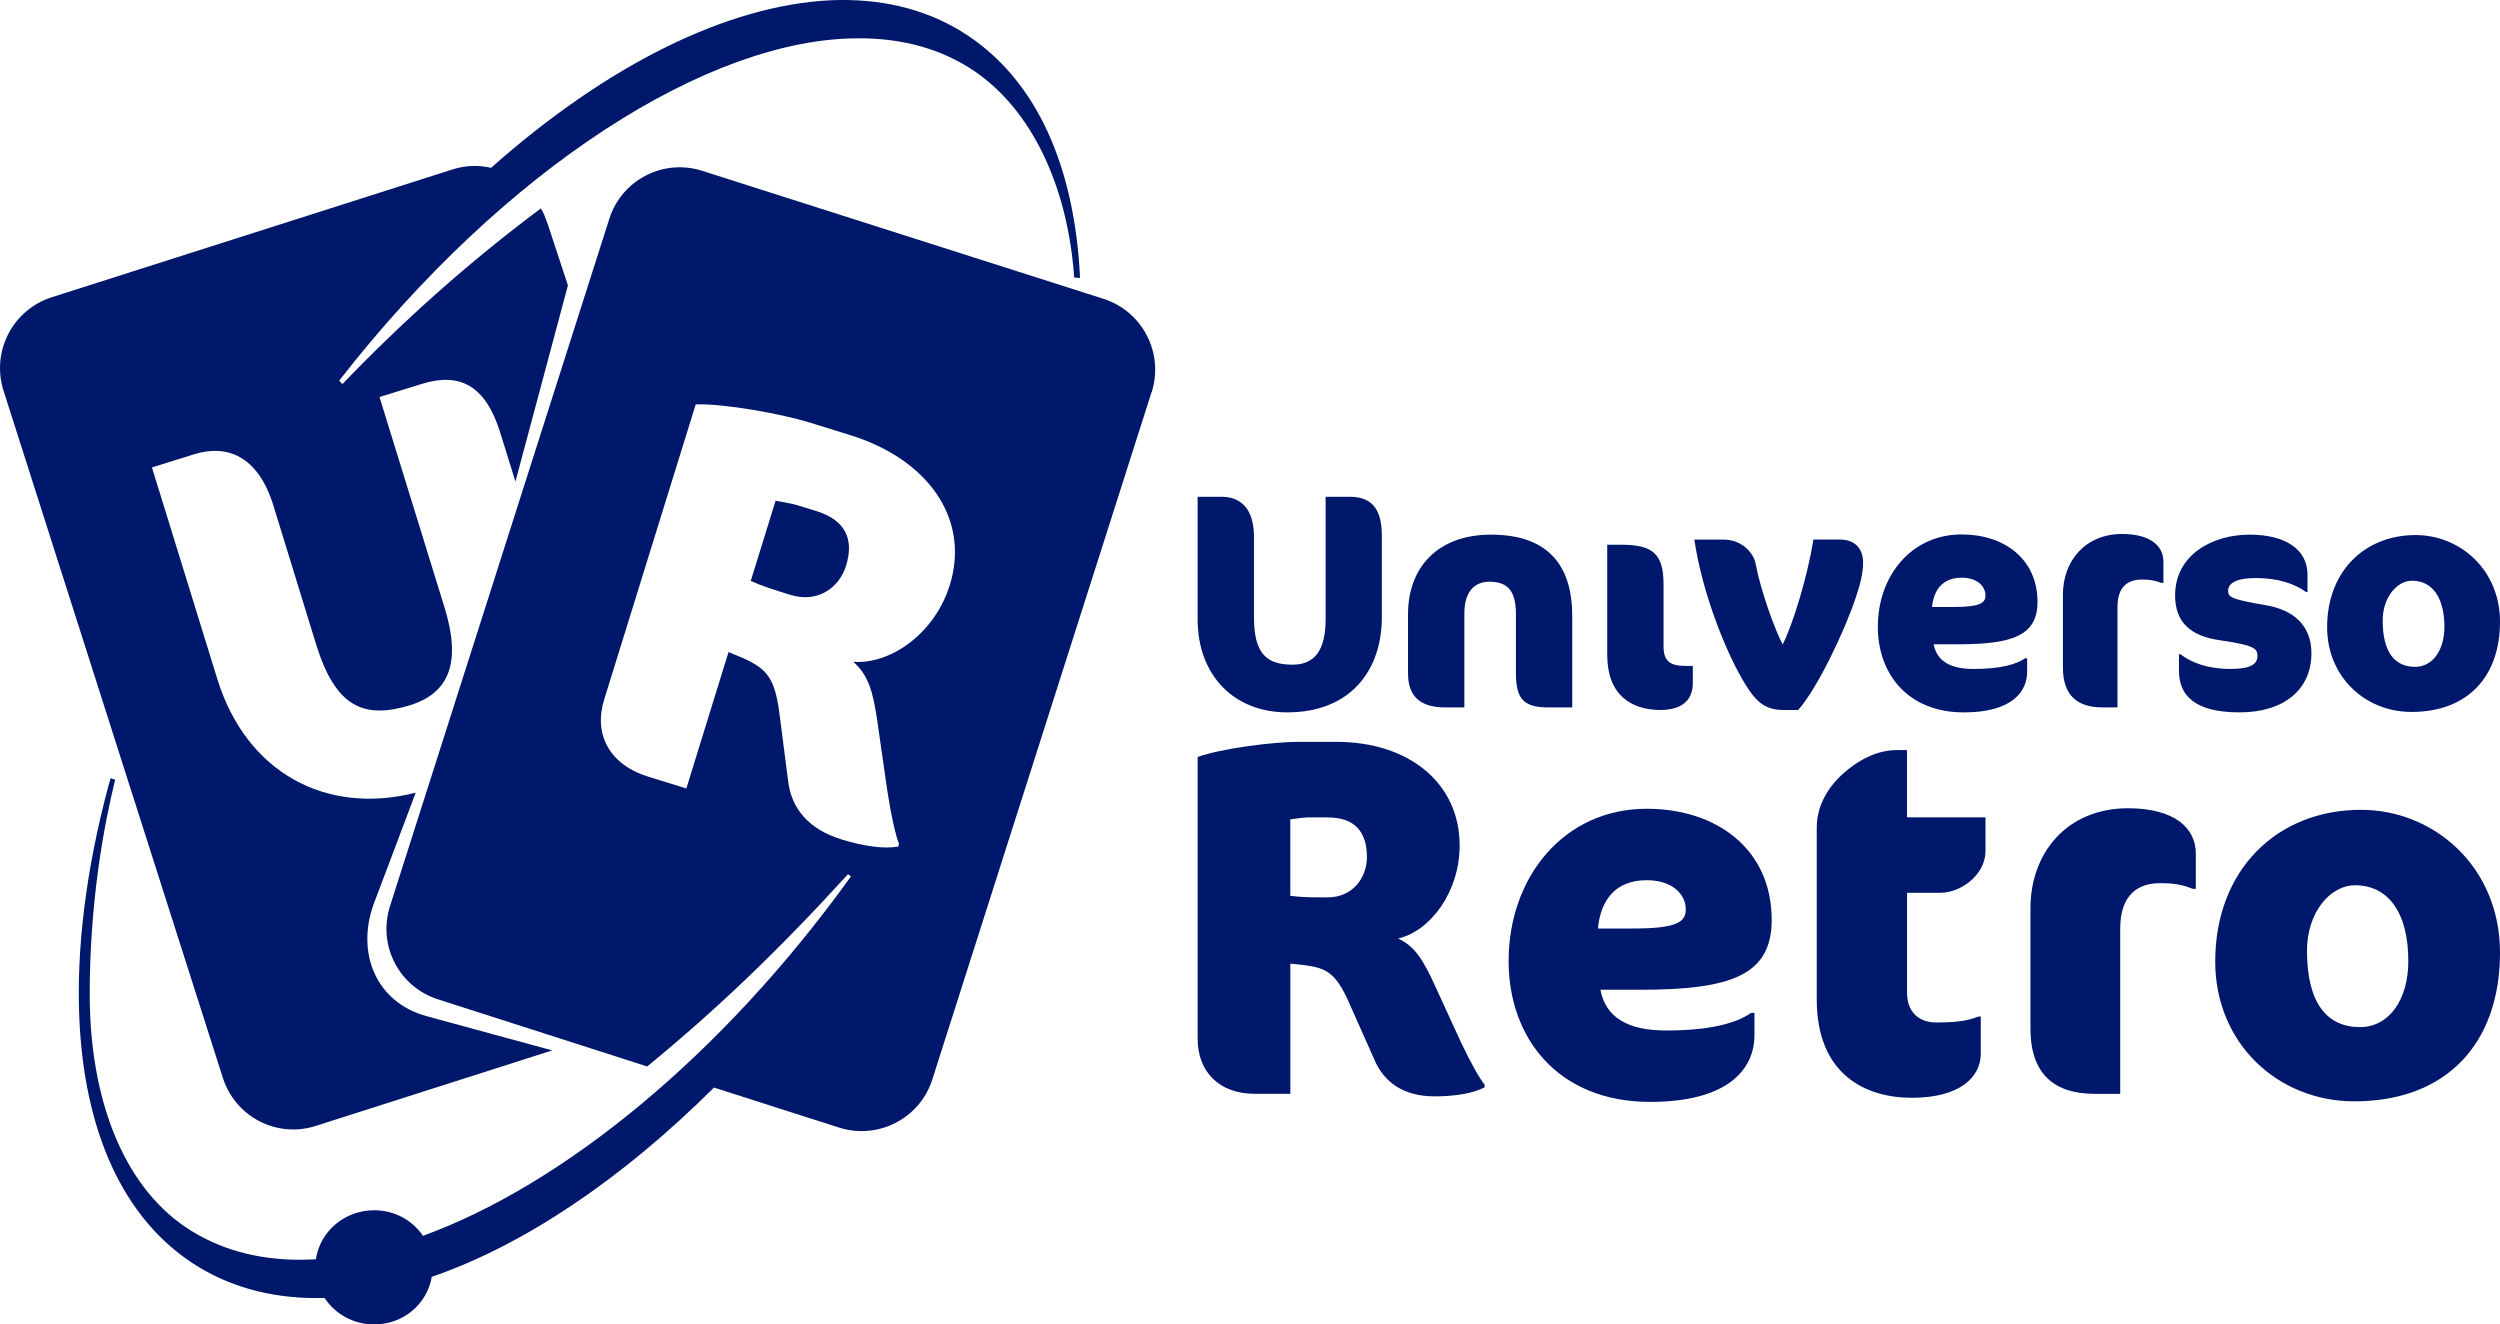 <?xml version="1.0" encoding="utf-8"?>
<!-- Generator: Adobe Illustrator 16.0.0, SVG Export Plug-In . SVG Version: 6.00 Build 0)  -->
<!DOCTYPE svg PUBLIC "-//W3C//DTD SVG 1.1//EN" "http://www.w3.org/Graphics/SVG/1.1/DTD/svg11.dtd">
<svg version="1.1" id="Capa_1" xmlns="http://www.w3.org/2000/svg" xmlns:xlink="http://www.w3.org/1999/xlink" x="0px" y="0px"
	 width="120px" height="63.574px" viewBox="20 10.595 120 63.574" enable-background="new 20 10.595 120 63.574"
	 xml:space="preserve">
<g>
	<g>
		<path fill="#00186B" d="M88.865,63.221c-1.497,0-2.432-0.677-2.896-1.764l-1.202-2.704c-0.627-1.424-1.067-1.688-2.124-1.828
			c-0.213-0.025-0.447-0.054-0.707-0.074v6.247h-1.707c-1.733,0-2.742-1.085-2.742-2.636V46.93c1.124-0.404,3.609-0.727,4.841-0.727
			h1.813c3.464,0,5.922,1.957,5.922,4.976c0,2.223-1.4,4.104-2.952,4.466c0.777,0.363,1.176,0.959,1.78,2.288l1.242,2.704
			c0.466,0.983,0.893,1.738,1.129,2.022v0.127C90.718,63.077,89.829,63.221,88.865,63.221z M82.824,49.829
			c-0.181,0-0.556,0.048-0.889,0.095v3.671c0.539,0.074,1.1,0.074,1.781,0.074c1.262,0,1.896-0.99,1.896-1.932
			c0-1.206-0.578-1.906-1.877-1.906h-0.912L82.824,49.829L82.824,49.829z"/>
		<path fill="#00186B" d="M98.739,58.103H96.82c0.253,1.329,1.308,1.956,3.162,1.956c2.059,0,3.346-0.337,4.068-0.845h0.164v1.062
			c0,1.69-1.332,3.21-5.005,3.21c-4.447,0-6.796-3.09-6.796-6.759c0-4.027,2.651-7.311,6.627-7.311c3.375,0,6.001,1.948,6.001,5.334
			C105.042,57.402,103.092,58.103,98.739,58.103z M99.042,52.845c-1.569,0-2.221,1.039-2.341,2.318h1.73
			c2.108,0,2.486-0.338,2.486-0.918C100.921,53.566,100.328,52.845,99.042,52.845z"/>
		<path fill="#00186B" d="M108.753,47.493c0.586-0.465,1.376-0.895,2.318-0.895h0.464v3.23h3.768v1.617
			c0,1.135-1.166,2.004-2.178,2.004h-1.587v4.805c0,0.887,0.536,1.42,1.406,1.42c1.058,0,1.546-0.097,2.01-0.284h0.124v1.781
			c0,1.11-0.985,2.118-3.31,2.118c-2.192,0-4.564-1.087-4.564-4.725v-8.228C107.202,49.128,107.884,48.164,108.753,47.493z"/>
		<path fill="#00186B" d="M125.261,53.263c-0.561-0.225-0.981-0.277-1.575-0.277c-1.068,0-1.915,0.561-1.915,2.178V63.1h-1.219
			c-1.92,0-3.091-0.917-3.091-3.144v-5.76c0-2.678,1.765-4.805,4.685-4.805c2.222,0,3.253,0.942,3.253,2.176v1.695H125.261
			L125.261,53.263z"/>
		<path fill="#00186B" d="M133.329,49.467c3.515,0,6.671,2.746,6.671,6.852c0,4.345-2.553,7.14-6.995,7.14
			c-3.68,0-6.674-2.795-6.674-6.706C126.329,52.363,129.28,49.467,133.329,49.467z M133.048,53.088c-1.22,0-2.313,1.326-2.313,3.138
			c0,2.554,0.983,3.67,2.546,3.67c1.406,0,2.318-1.332,2.318-3.168C135.6,54.343,134.592,53.088,133.048,53.088z"/>
		<path fill="#00186B" d="M81.785,44.789c-2.524,0-4.299-1.745-4.299-4.474v-5.874h1.16c0.862,0,1.545,0.526,1.545,1.92v3.863
			c0,1.721,0.58,2.275,1.853,2.275c1.062,0,1.586-0.687,1.586-2.198v-5.86h1.153c1.01,0,1.545,0.526,1.545,1.858v3.925
			C86.33,42.779,84.816,44.789,81.785,44.789z"/>
		<path fill="#00186B" d="M94.328,44.552c-1.195,0-1.563-0.409-1.563-1.64v-2.825c0-1.086-0.357-1.569-1.268-1.569
			c-0.785,0-1.207,0.544-1.207,1.526v4.507h-0.912c-1.148,0-1.793-0.471-1.793-1.64v-2.826c0-2.318,1.49-3.827,3.977-3.827
			c2.775,0,3.905,1.508,3.905,3.899v4.392L94.328,44.552L94.328,44.552z"/>
		<path fill="#00186B" d="M99.71,44.674c-1.433,0-2.563-0.737-2.563-2.644v-5.288h0.675c1.534,0,2.028,0.452,2.028,1.92v2.957
			c0,0.724,0.325,0.942,1.079,0.942h0.326v0.822C101.256,44.346,100.545,44.674,99.71,44.674z"/>
		<path fill="#00186B" d="M106.315,44.674h-0.726c-0.893,0-1.323-0.447-1.779-1.177c-1.05-1.684-2.143-4.648-2.48-7.001h1.406
			c0.881,0,1.437,0.645,1.533,1.152c0.24,1.297,0.934,3.199,1.298,3.881c0.486-0.949,1.188-3.236,1.478-5.035h1.291
			c0.681,0,1.092,0.423,1.092,1.104c0,0.58-0.18,1.166-0.367,1.726C108.548,40.859,107.256,43.605,106.315,44.674z"/>
		<path fill="#00186B" d="M113.976,41.521h-1.161c0.153,0.798,0.792,1.184,1.909,1.184c1.256,0,2.039-0.205,2.48-0.512h0.098v0.647
			c0,1.02-0.811,1.95-3.037,1.95c-2.71,0-4.129-1.875-4.129-4.104c0-2.452,1.606-4.438,4.026-4.438c2.046,0,3.638,1.184,3.638,3.235
			C117.8,41.094,116.619,41.521,113.976,41.521z M114.162,38.324c-0.954,0-1.348,0.633-1.425,1.406h1.048
			c1.288,0,1.517-0.205,1.517-0.556C115.302,38.764,114.94,38.324,114.162,38.324z"/>
		<path fill="#00186B" d="M123.753,38.576c-0.339-0.133-0.599-0.162-0.948-0.162c-0.658,0-1.166,0.331-1.166,1.314v4.821h-0.741
			c-1.166,0-1.878-0.561-1.878-1.907v-3.5c0-1.623,1.07-2.916,2.845-2.916c1.351,0,1.979,0.58,1.979,1.316v1.032h-0.09V38.576z"/>
		<path fill="#00186B" d="M127.494,44.789c-2.138,0-2.902-0.809-2.902-1.98v-0.811h0.071c0.514,0.398,1.293,0.706,2.401,0.706
			c0.979,0,1.293-0.234,1.293-0.627c0-0.368-0.181-0.514-1.805-0.75c-1.412-0.205-2.147-0.862-2.147-2.154
			c0-1.938,1.779-2.915,3.573-2.915c1.731,0,2.782,0.713,2.782,1.919v0.834h-0.073c-0.526-0.392-1.346-0.67-2.396-0.67
			c-1.008,0-1.341,0.277-1.341,0.616c0,0.309,0.177,0.411,1.812,0.688c1.304,0.224,2.186,0.948,2.186,2.312
			C130.948,43.683,129.643,44.789,127.494,44.789z"/>
		<path fill="#00186B" d="M135.951,36.278c2.13,0,4.049,1.665,4.049,4.157c0,2.639-1.551,4.333-4.248,4.333
			c-2.235,0-4.05-1.695-4.05-4.068C131.702,38.028,133.493,36.278,135.951,36.278z M135.781,38.469
			c-0.736,0-1.412,0.809-1.412,1.907c0,1.556,0.598,2.227,1.556,2.227c0.851,0,1.406-0.809,1.406-1.919
			C137.331,39.235,136.718,38.469,135.781,38.469z"/>
	</g>
	<path fill="#00186B" d="M35.157,64.639l11.35-3.625l-6.032-1.643c-2.438-0.669-3.384-3.038-2.539-5.381
		c0,0,2.018-5.329,2.018-5.347c-4.282,1.093-8.132-0.943-9.528-5.471l-3.133-10.139l2.05-0.641c1.536-0.469,3.032,0.061,3.778,2.461
		l2.056,6.682c0.92,2.96,2.248,3.604,4.506,2.91c1.895-0.589,2.461-2.063,1.66-4.675l-3.127-10.118l2.046-0.634
		c1.799-0.554,3.043,0.061,3.755,2.361l0.724,2.332l2.519-9.418l-0.952-2.891c-0.146-0.404-0.246-0.673-0.349-0.802
		c-3.469,2.59-6.652,5.437-9.523,8.431l-0.157-0.162c7.954-10.22,17.756-16.435,24.914-16.435h0.056
		c2.096,0,3.956,0.514,5.532,1.581c2.73,1.866,4.467,5.486,4.781,9.904l0.28,0.017c-0.248-5.273-2.05-9.567-5.644-11.799
		c-1.851-1.154-4.015-1.63-6.323-1.529c-5.016,0.24-10.79,3.15-16.304,8.042c-0.59-0.135-1.211-0.124-1.833,0.073l-19.263,6.143
		c-1.868,0.604-2.898,2.596-2.309,4.472l10.532,32.996C31.296,64.209,33.292,65.238,35.157,64.639z M72.969,24.939l-19.26-6.144
		c-1.865-0.6-3.867,0.432-4.46,2.298L38.717,54.099c-0.594,1.875,0.437,3.87,2.303,4.463l10.044,3.223
		c3.263-2.672,6.25-5.509,9.641-9.23c0.034,0.033,0.09,0.074,0.141,0.107c-6.25,8.692-13.895,14.831-20.543,17.252
		c-0.499-0.739-1.355-1.227-2.344-1.227c-1.423,0-2.6,1.019-2.797,2.354c-0.252,0.011-0.504,0.023-0.751,0.023
		c-2.108,0-3.969-0.522-5.532-1.586c-3.026-2.068-4.556-6.223-4.573-11.08c-0.006-4.502,0.678-8.155,1.222-10.381l-0.219-0.067
		c-0.033,0.124-0.073,0.246-0.106,0.37c-1.07,4.002-1.542,7.792-1.396,11.154c0.231,5.319,2.04,9.646,5.65,11.89
		c1.798,1.114,3.884,1.596,6.121,1.533c0.504,0.764,1.384,1.272,2.382,1.272c1.4,0,2.545-0.984,2.764-2.286
		c4.411-1.519,9.108-4.668,13.547-9.085l6.014,1.924c1.872,0.588,3.874-0.443,4.467-2.316l10.521-32.982h-0.012l0.023-0.016
		C75.872,27.539,74.84,25.538,72.969,24.939z M65.592,38.672c-0.718,2.325-2.848,3.828-4.635,3.688c0.717,0.638,0.958,1.407,1.176,3
		l0.466,3.244c0.185,1.193,0.398,2.119,0.555,2.499l-0.039,0.126c-0.678,0.127-1.688-0.017-2.724-0.343
		c-1.62-0.498-2.411-1.521-2.563-2.813l-0.415-3.229c-0.219-1.71-0.611-2.136-1.704-2.642c-0.218-0.094-0.464-0.195-0.74-0.308
		l-2.024,6.547l-1.839-0.57c-1.878-0.578-2.611-2.059-2.113-3.674l4.401-14.19c1.345-0.052,4.125,0.454,5.47,0.869l1.945,0.605
		C64.549,32.635,66.574,35.505,65.592,38.672z M59.208,35.133l-0.986-0.302c-0.206-0.061-0.622-0.135-0.993-0.202l-1.194,3.85
		c0.555,0.252,1.166,0.443,1.895,0.667c1.374,0.427,2.376-0.403,2.68-1.39C61.001,36.496,60.594,35.571,59.208,35.133z"/>
</g>
</svg>
